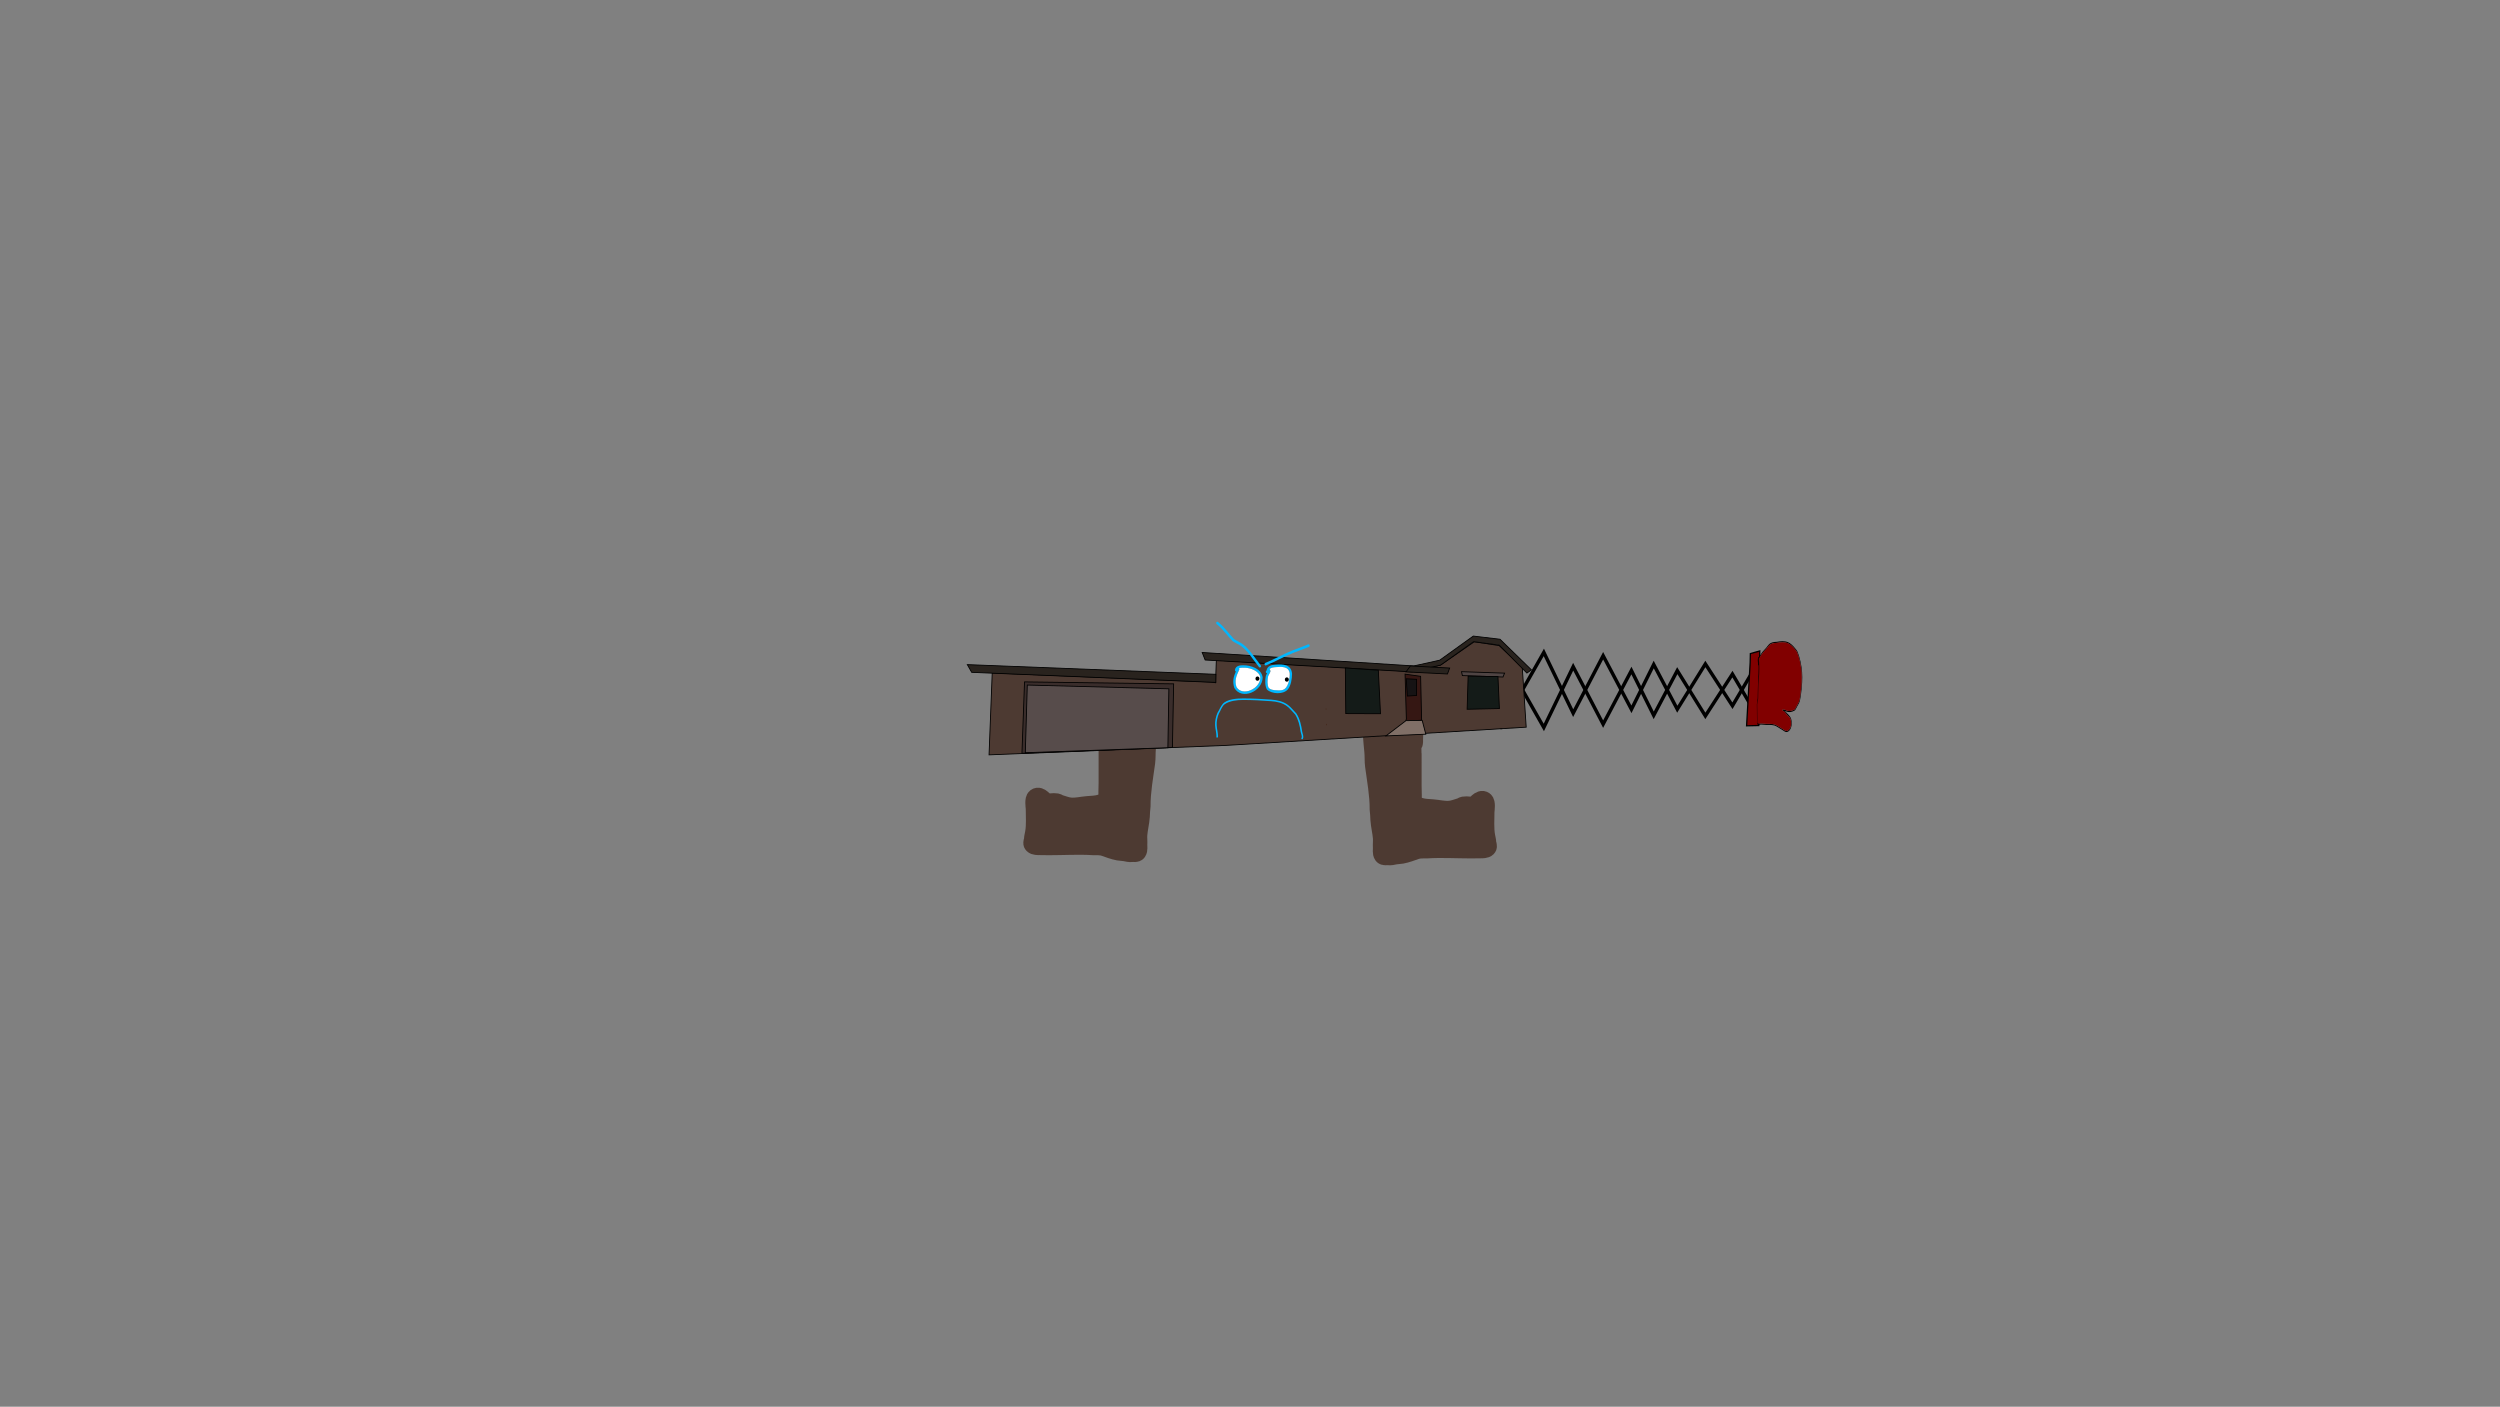 <svg version="1.1" xmlns="http://www.w3.org/2000/svg" xmlns:xlink="http://www.w3.org/1999/xlink" width="2878.25" height="1619.58" viewBox="0,0,2878.25,1619.58"><rect x="0" y="0" width="2878.25" height="1619.58" fill="#808080" stroke="none"/><g transform="translate(1117.373,629.809)"><g data-paper-data="{&quot;isPaintingLayer&quot;:true}" fill-rule="nonzero" stroke-linejoin="miter" stroke-miterlimit="10" stroke-dasharray="" stroke-dashoffset="0" style="mix-blend-mode: normal"><g><path d="M610.893,207.727l49.14,-86.44l33.802,69.972l34.484,-66.135l32.567,61.712l25.66,-51.587l27.131,51.48l32.331,-52.12l31.175,48.123l23.795,-40.289" fill="none" stroke="#000000" stroke-width="4" stroke-linecap="round"/><path d="M900.977,186.57l-23.795,-40.289l-31.175,48.123l-32.331,-52.12l-27.131,51.48l-25.66,-51.587l-32.567,61.712l-34.484,-66.135l-33.802,69.972l-49.14,-86.44" data-paper-data="{&quot;index&quot;:null}" fill="none" stroke="#000000" stroke-width="4" stroke-linecap="round"/><path d="M897.826,122.673l10.794,-3.038l-1.103,85.853l-14.025,0.32l4.097,-72.744z" fill="#810000" stroke="#000000" stroke-width="1.5" stroke-linecap="round"/><path d="M907.044,136.254c-0.311,0 -0.311,-0.63 -0.311,-0.63l0.001,-0.595c-0.196,-2.755 -0.843,-5.864 0.158,-7.867l-0.068,-0.138l0.236,-0.48c0.056,-0.114 0.134,-0.185 0.22,-0.185c0.139,0 0.257,0.186 0.296,0.441c1.443,-1.745 2.732,-4.199 4.14,-6.03c1.393,-1.81 2.961,-3.071 4.376,-4.816c1.02,-1.257 2.021,-2.794 3.09,-3.862c2.843,-2.843 6.03,-2.77 9.116,-3c4.128,-0.73 8.605,-1.245 12.699,0.377c2.919,1.161 5.815,3.937 8.341,7.091c1.065,1.33 2.069,2.237 2.89,4.243c2.594,6.374 4.433,14.86 5.112,23.003c0.63,7.629 -0.081,16.977 -1.075,24.387c-0.439,2.742 -0.716,5.9 -1.353,8.478c-0.712,2.88 -1.85,4.384 -2.989,6.428c-0.939,1.685 -1.738,3.69 -2.836,4.945c-3.442,2.02 -7.379,2.881 -10.875,0.748c-0.257,-0.079 -0.508,-0.168 -0.758,-0.25c0.258,0.271 0.481,0.539 0.631,0.731c2.07,2.669 4.965,4.277 6.546,8.156c0.436,1.112 0.52,2.126 0.665,3.504c0.766,7.288 -2.658,12.056 -5.939,12.057c-1.616,-0.008 -2.998,-1.322 -4.513,-2.266c-2.235,-1.394 -4.447,-2.729 -6.676,-4.066c-3.72,-2.24 -7.654,-1.821 -11.503,-1.821c-2.173,-0.002 -4.328,-0.48 -6.47,-0.48c-1.205,0 -2.747,0.579 -3.899,-0.005c-1.204,-0.207 -0.824,-3.072 -0.824,-4.942c0,-6.088 -0.158,-12.253 -0.157,-18.399c0.12,-2.442 0.845,-4.518 0.947,-6.939c0.213,-5.037 0.071,-10.127 0.315,-15.186c0.583,-8.209 1.154,-16.973 0.725,-25.294c-0.149,-1.484 -0.26,-2.919 -0.307,-4.397c-0.062,0.286 -0.113,0.568 -0.114,0.818c-0.006,1.446 0.366,3.406 0.472,4.922l0.001,0.684c0,0 -0,0.63 -0.311,0.63zM938.349,187.565c3.388,2.057 7.159,1.228 10.499,-0.681c1.025,-1.176 1.787,-3.154 2.667,-4.732c1.08,-1.937 2.167,-3.313 2.842,-6.043c0.621,-2.509 0.886,-5.605 1.314,-8.274c0.97,-7.201 1.68,-16.401 1.057,-23.816c-0.66,-7.929 -2.452,-16.204 -4.978,-22.411c-0.767,-1.897 -1.733,-2.719 -2.737,-3.972c-2.463,-3.074 -5.288,-5.796 -8.135,-6.928c-4.038,-1.611 -8.469,-1.073 -12.541,-0.355c-2.999,0.225 -6.116,0.108 -8.879,2.872c-1.051,1.051 -2.038,2.572 -3.042,3.809c-1.411,1.738 -2.975,2.995 -4.363,4.8c-1.516,1.97 -2.891,4.593 -4.457,6.392c0.024,1.765 0.147,3.432 0.322,5.18c0.435,8.45 -0.14,17.296 -0.722,25.636c-0.243,5.057 -0.089,10.158 -0.315,15.19c-0.108,2.404 -0.828,4.441 -0.944,6.847c0.001,5.689 0.151,11.456 0.158,17.076c0.001,1.027 -0.302,5.145 0.279,4.952c1.128,0.572 2.639,-0.005 3.823,-0.005c2.144,0 4.296,0.482 6.47,0.48c3.912,0 7.899,-0.404 11.68,1.873c2.229,1.348 4.445,2.673 6.682,4.071c1.448,0.904 2.784,2.219 4.329,2.21c2.89,0.001 6.013,-4.043 5.331,-10.533c-0.122,-1.158 -0.159,-2.062 -0.538,-2.969c-0.988,-2.479 -2.361,-3.25 -3.73,-4.6c-1.104,-1.088 -2.056,-2.814 -3.169,-3.874c-0.596,-0.568 -1.208,-0.891 -1.804,-1.363l-0.011,0.13l-0.468,-0.158c-0.15,-0.045 -0.265,-0.307 -0.265,-0.624c0,-0.348 0.139,-0.63 0.311,-0.63h0.297c1.049,-0.333 2.005,0.134 3.037,0.452z" fill="#000000" stroke="none" stroke-width="0.5" stroke-linecap="butt"/><path d="M935.318,187.153l-0.297,0c-0.172,0 -0.311,0.283 -0.311,0.631c0,0.316 0.105,0.497 0.255,0.542l0.467,0.159l0.011,-0.13c0.597,0.472 1.206,0.796 1.802,1.364c1.113,1.06 2.063,2.788 3.167,3.876c1.369,1.35 2.741,2.123 3.728,4.602c0.379,0.907 0.44,1.88 0.562,3.039c0.682,6.49 -2.446,10.539 -5.336,10.539c-1.545,0.009 -2.885,-1.304 -4.333,-2.209c-2.237,-1.398 -4.459,-2.723 -6.688,-4.07c-3.781,-2.277 -7.777,-1.88 -11.689,-1.88c-2.174,0.002 -4.329,-0.485 -6.473,-0.485c-1.184,0 -2.696,0.574 -3.824,0.002c-0.581,0.194 -0.278,-3.927 -0.28,-4.954c-0.007,-5.62 -0.16,-11.396 -0.16,-17.085c0.116,-2.406 0.835,-4.447 0.943,-6.851c0.226,-5.032 0.071,-10.145 0.315,-15.202c0.582,-8.34 1.16,-17.205 0.725,-25.655c-0.175,-1.748 -0.297,-3.418 -0.321,-5.183c1.567,-1.799 2.944,-4.428 4.46,-6.398c1.388,-1.804 2.955,-3.067 4.366,-4.805c1.004,-1.237 1.993,-2.76 3.044,-3.812c2.764,-2.764 5.887,-2.651 8.886,-2.876c4.072,-0.717 8.513,-1.253 12.551,0.358c2.847,1.132 5.678,3.86 8.14,6.935c1.004,1.253 1.971,2.078 2.739,3.976c2.526,6.207 4.322,14.498 4.983,22.427c0.623,7.415 -0.087,16.634 -1.057,23.835c-0.428,2.67 -0.694,5.772 -1.315,8.281c-0.675,2.73 -1.764,4.112 -2.843,6.049c-0.88,1.578 -1.643,3.561 -2.669,4.737c-3.34,1.909 -7.118,2.751 -10.506,0.693c-1.032,-0.319 -1.991,-0.783 -3.041,-0.449z" data-paper-data="{&quot;noHover&quot;:false,&quot;origItem&quot;:[&quot;Path&quot;,{&quot;applyMatrix&quot;:true,&quot;segments&quot;:[[[1278.80658,372.44053],[-0.38508,-0.63754],[1.26441,4.11442]],[[1282.72519,371.07819],[-1.24651,3.81851],[0.38275,-2.35254]],[[1283.72067,361.61517],[-0.32831,3.15573],[0.40295,-3.87317]],[[1284.7814,349.53001],[-0.25205,5.45951],[0.23169,-5.01858]],[[1285.27173,332.98145],[-0.15964,5.33947],[0.36201,-14.40271]],[[1285.6664,285.34894],[0.23256,14.83037],[-0.24652,-15.8579]],[[1283.80829,240.52751],[0.94276,12.41312],[-0.28641,-3.79454]],[[1282.7868,232.58297],[0.37473,2.50649],[-0.91925,-6.14861]],[[1279.75054,218.72723],[1.06247,2.26342],[-1.50709,-3.22276]],[[1275.0697,218.01632],[1.5198,-1.43432],[-1.11935,0.45065]],[[1271.75544,223.76036],[1.03156,-5.52769],[-0.39244,2.1029]],[[1270.62012,231.37755],[0.37463,-2.47393],[-0.52655,3.47547]],[[1268.99155,240.97694],[0.51822,-3.60879],[-0.56583,3.94039]],[[1267.32785,253.76022],[0.58481,-3.59742],[0.00877,3.52921]],[[1267.44792,264.12014],[-0.06532,-3.49586],[0.16236,16.90021]],[[1267.17846,315.39197],[0.21724,-16.68056],[-0.09083,10.11415]],[[1267.06078,345.77188],[0.08453,-10.06322],[-0.04039,4.80836]],[[1266.70861,359.4654],[0.04324,-4.8117],[0.00036,11.3771]],[[1266.76756,393.61675],[-0.00243,-11.24026],[0.00044,2.05312]],[[1266.87162,403.52044],[-0.21696,0.38713],[0.42107,1.14454]],[[1268.29849,403.51099],[-0.44199,0],[0.80021,0]],[[1270.71334,404.47025],[-0.8114,0.00445],[1.46003,0]],[[1275.07294,408.21637],[-1.4112,-4.55363],[0.8321,2.69511]],[[1277.56716,416.3574],[-0.83495,-2.79542],[0.54028,1.80887]],[[1279.18311,420.77759],[-0.57674,0.0179],[1.07868,0.00156]],[[1281.17296,399.71074],[0.25454,12.98061],[-0.04543,-2.31696]],[[1280.97203,393.7729],[0.1415,1.81481],[-0.3686,-4.95812]],[[1279.57987,384.57315],[0.51107,2.69986],[-0.41191,-2.17604]],[[1278.39713,376.82516],[0.41528,2.12037],[-0.22243,-1.13572]],[[1277.72368,374.09957],[0.22266,0.94381],[0,0]],[1277.71968,374.36028],[[1277.54511,374.04393],[0,0],[-0.0559,-0.09028]],[[1277.44632,372.79674],[0,0.63291],[0,-0.6964]],[[1277.5623,371.5358],[-0.06405,0],[0,0]],[[1277.67308,371.5358],[0,0],[0.39156,-0.66634]]],&quot;closed&quot;:true}]}" fill="#810000" stroke="none" stroke-width="0.5" stroke-linecap="butt"/></g><path d="M-1117.373,989.77v-1619.58h2878.25v1619.58z" fill="none" stroke="#000000" stroke-width="0" stroke-linecap="butt"/><path d="M508.338,237.511c0,12.608 0,25.216 0,37.824c0,6.807 0.65,13.993 -0.213,20.752c3.098,0.997 6.021,2.498 9.138,3.435c5.126,1.541 9.741,1.51 14.944,1.928c6.579,0.528 12.993,2.263 19.662,1.646c3.98,-0.368 8.282,-2.024 12.091,-3.163c1.381,-0.413 2.554,-1.438 3.968,-1.714c3.545,-0.692 7.6,0.736 11.1,0c3.412,-0.718 7.898,-8.843 12.128,-5.774c2.417,1.754 1.304,9.403 1.048,12.219c0.005,9.171 -0.817,18.981 0.773,28.075c0.442,2.526 1.181,5.025 1.262,7.588c0.058,1.822 1.547,4.162 0.269,5.461c-1.755,1.784 -4.83,1.387 -7.313,1.697c-0.026,0.003 -9.783,0.003 -10.817,0.003c-16.941,-0 -33.945,-1.086 -50.866,-0.028c-3.842,0.005 -8.931,-0.182 -12.706,1.103c-5.357,1.824 -10.74,3.999 -16.48,5.046c-2.453,0.447 -4.975,0.419 -7.435,0.828c-4.028,0.67 -4.286,1.239 -8.305,0.862c-1.84,-0.172 -4.421,0.619 -5.469,-0.903c-1.588,-2.305 -0.729,-5.554 -0.903,-8.347c-0.233,-3.745 0.312,-7.517 0.011,-11.257c-0.566,-7.008 -2.398,-13.943 -2.874,-20.962c-0.271,-3.989 -0.268,-8.007 -0.829,-11.966c0.032,-16.679 -3.087,-33.408 -5.325,-49.967c-0.726,-5.368 -0.28,-10.739 -0.808,-16.129c-1.351,-13.773 -2.511,-27.442 -2.506,-41.315c-0.417,-5.9 -1.51,-11.505 -2.758,-17.288c-0.277,-1.283 -1.002,-2.518 -0.922,-3.828c0.132,-2.172 -0.436,-5.436 1.542,-6.344c2.252,-1.034 4.717,1.526 7.034,2.405c5.68,2.154 11.126,3.653 17.016,5.23c5.588,1.496 11.297,3.957 17.129,4.305c1.784,0.106 7.365,-0.344 8.362,0.71c1.639,1.733 1.712,4.515 1.93,6.89c0.152,1.653 -0.65,3.26 -0.847,4.909c-0.57,4.795 -0.346,9.098 0.022,13.885c0.003,5.406 -0.413,10.756 -0.409,16.152v3.289c0,0 0,2.273 -1.952,2.916c0.109,3.347 0.308,6.676 0.308,9.829z" fill="#4d3a32" stroke="#4d3a32" stroke-width="22" stroke-linecap="butt"/><path d="M158.732,223.982c-1.952,-0.643 -1.952,-2.916 -1.952,-2.916v-3.289c0.004,-5.396 -0.412,-10.746 -0.409,-16.152c0.368,-4.787 0.592,-9.09 0.022,-13.885c-0.196,-1.649 -0.998,-3.255 -0.847,-4.909c0.218,-2.375 0.291,-5.157 1.93,-6.89c0.997,-1.054 6.578,-0.604 8.362,-0.71c5.833,-0.348 11.541,-2.809 17.129,-4.305c5.889,-1.577 11.336,-3.076 17.016,-5.23c2.317,-0.879 4.783,-3.439 7.034,-2.405c1.978,0.908 1.409,4.172 1.542,6.344c0.08,1.31 -0.645,2.545 -0.922,3.828c-1.248,5.784 -2.341,11.388 -2.758,17.288c0.005,13.873 -1.155,27.541 -2.506,41.315c-0.529,5.39 -0.083,10.762 -0.808,16.129c-2.239,16.559 -5.357,33.288 -5.325,49.967c-0.561,3.959 -0.558,7.977 -0.829,11.966c-0.477,7.019 -2.309,13.954 -2.874,20.962c-0.302,3.74 0.244,7.512 0.011,11.257c-0.174,2.793 0.685,6.043 -0.903,8.347c-1.048,1.522 -3.63,0.731 -5.469,0.903c-4.019,0.377 -4.278,-0.192 -8.305,-0.862c-2.46,-0.409 -4.982,-0.381 -7.435,-0.828c-5.74,-1.047 -11.124,-3.222 -16.48,-5.046c-3.775,-1.285 -8.864,-1.098 -12.706,-1.103c-16.921,-1.058 -33.925,0.028 -50.866,0.028c-1.034,0 -10.791,0.001 -10.817,-0.003c-2.483,-0.31 -5.557,0.087 -7.313,-1.697c-1.278,-1.299 0.212,-3.639 0.269,-5.461c0.081,-2.563 0.821,-5.062 1.262,-7.588c1.59,-9.094 0.768,-18.904 0.773,-28.075c-0.256,-2.816 -1.369,-10.465 1.048,-12.219c4.23,-3.069 8.716,5.056 12.128,5.774c3.501,0.736 7.556,-0.692 11.1,0c1.414,0.276 2.588,1.302 3.968,1.714c3.809,1.138 8.111,2.795 12.091,3.163c6.669,0.616 13.082,-1.118 19.662,-1.646c5.204,-0.418 9.819,-0.386 14.944,-1.928c3.116,-0.937 6.04,-2.439 9.138,-3.435c-0.863,-6.759 -0.213,-13.945 -0.213,-20.752c0,-12.608 0,-25.216 0,-37.824c0,-3.153 0.198,-6.482 0.308,-9.829z" fill="#4d3a32" stroke="#4d3a32" stroke-width="22" stroke-linecap="butt"/><path d="M482.44,108.412c-0.075,0.171 -0.289,0.32 -0.636,0.46c0.077,-0.166 0.287,-0.324 0.636,-0.46z" fill="#3a3b3a" stroke="none" stroke-width="1" stroke-linecap="butt"/><path d="M392.64,215.813c1.017,0.446 1.063,0.742 0.18,1.82c-0.156,-0.525 -0.175,-1.088 -0.18,-1.82z" fill="#432618" stroke="none" stroke-width="1" stroke-linecap="butt"/><path d="M392.236,201.301c0.95,0.327 0.996,0.584 0.16,1.426c-0.147,-0.4 -0.16,-0.832 -0.16,-1.426z" fill="#432618" stroke="none" stroke-width="1" stroke-linecap="butt"/><path d="M282.081,156.233l0.911,-25.953l224.474,12.977l33.466,-7.285l38.93,-26.864l28.685,4.326l26.636,24.512l4.553,69.437l-344.983,20.945l-273.421,10.928l3.643,-94.252l251.338,10.321z" data-paper-data="{&quot;index&quot;:null}" fill="#4d3a32" stroke="#000000" stroke-width="1" stroke-linecap="round"/><path d="M59.201,237.433l2.96,-82.186l171.657,2.277l-1.366,73.079z" data-paper-data="{&quot;index&quot;:null}" fill="#3a2d2b" stroke="#000000" stroke-width="1" stroke-linecap="round"/><path d="M63.071,236.75l2.277,-77.86l163.005,4.326l-1.138,67.843z" data-paper-data="{&quot;index&quot;:null}" fill="#574c4b" stroke="#000000" stroke-width="1" stroke-linecap="round"/><path d="M282.461,155.854l-281.122,-11.611l-5.009,-8.879l286.094,11.155z" data-paper-data="{&quot;index&quot;:null}" fill="#29231e" stroke="#000000" stroke-width="1" stroke-linecap="round"/><path d="M266.716,121.401l243.597,15.481l29.824,-6.602l38.702,-27.775l30.734,3.643l36.198,35.287l-5.236,3.643l-31.873,-32.1l-29.444,-4.098l-38.095,27.092l-33.011,7.74l-237.982,-13.66z" data-paper-data="{&quot;index&quot;:null}" fill="#29231e" stroke="#000000" stroke-width="1" stroke-linecap="round"/><path d="M506.412,136.9l45.183,2.411l-2.524,6.83l-47.707,-2.411z" data-paper-data="{&quot;index&quot;:null}" fill="#29231e" stroke="#000000" stroke-width="1" stroke-linecap="round"/><path d="M501.768,197.736l-1.492,-51.396l17.906,2.487l1.161,50.567l-18.237,0.995z" data-paper-data="{&quot;index&quot;:null}" fill="#351713" stroke="#000000" stroke-width="1" stroke-linecap="round"/><path d="M520.005,199.56l4.145,15.916l-45.925,1.99l23.045,-17.574z" data-paper-data="{&quot;index&quot;:null}" fill="#806f67" stroke="#000000" stroke-width="1" stroke-linecap="round"/><path d="M501.602,151.646l11.937,0.663v18.569l-10.611,0.663z" data-paper-data="{&quot;index&quot;:null}" fill="#161314" stroke="#000000" stroke-width="1" stroke-linecap="round"/><path d="M469.493,141.846l2.487,50.07l-39.956,-0.166l-0.497,-52.556z" data-paper-data="{&quot;index&quot;:null}" fill="#141b18" stroke="#000000" stroke-width="1" stroke-linecap="round"/><path d="M613.015,149.638l-46.754,-1.658l-0.995,-4.476l49.572,1.658z" data-paper-data="{&quot;index&quot;:null}" fill="#4f4443" stroke="#000000" stroke-width="1" stroke-linecap="round"/><path d="M607.212,149.141l1.658,36.806l-37.138,0.829l1.161,-38.132z" data-paper-data="{&quot;index&quot;:null}" fill="#141b18" stroke="#000000" stroke-width="1" stroke-linecap="round"/><path d="M409.451,203.379c1.236,0.542 1.292,0.902 0.219,2.211c-0.189,-0.638 -0.212,-1.322 -0.219,-2.211z" fill="#432618" stroke="none" stroke-width="1" stroke-linecap="butt"/><path d="M408.96,185.75c1.154,0.397 1.21,0.709 0.194,1.732c-0.178,-0.486 -0.195,-1.011 -0.194,-1.732z" fill="#432618" stroke="none" stroke-width="1" stroke-linecap="butt"/><path d="M367.352,174.802c0.093,0.041 0.097,0.135 0.094,0.372c-0.1,0.048 -0.202,-0.04 -0.279,-0.147c-0.016,-0.023 0.061,-0.113 0.185,-0.225z" fill="#562b17" stroke="none" stroke-width="1" stroke-linecap="butt"/><path d="M341.47,145.25c-0.332,0.056 -0.729,-0.024 -1.127,-0.453c-0.977,-1.055 0,-2.109 0,-2.109l0.272,-0.289c0.056,-0.053 0.112,-0.108 0.168,-0.164c-0.013,-0.255 0.026,-0.443 0.026,-0.443c1.186,-5.213 6.071,-6.011 10.45,-6.405c8.167,-0.735 18.024,-0.474 18.923,10.463c0.001,5.536 -1.223,14.025 -5.084,18.277c-5.353,5.896 -18.363,5.15 -23.827,-0.08c-2.427,-4.169 -2.345,-10.988 -1.294,-15.771c0.112,-0.509 0.811,-1.88 1.494,-3.026zM344.285,140.663c0.348,0.346 0.702,0.925 1.059,1.815c0.519,1.292 -2.362,5.024 -2.678,6.491c-0.802,3.719 -1.174,9.861 0.717,13.152c1.964,1.889 4.342,2.328 6.939,2.55c2.963,0.253 6.293,0.607 9.18,-0.297c6.328,-1.981 7.917,-12.482 7.918,-18.401c-0.629,-8.86 -9.624,-8.18 -15.929,-7.614c-2.297,0.206 -5.65,0.356 -7.206,2.304z" fill="#00b7ff" stroke="none" stroke-width="0.5" stroke-linecap="butt"/><path d="M351.467,138.263c6.305,-0.566 15.41,-1.187 16.038,7.673c-0.002,5.919 -1.642,16.55 -7.969,18.531c-2.887,0.904 -6.283,0.551 -9.246,0.298c-2.596,-0.222 -5.013,-0.689 -6.977,-2.578c-1.891,-3.291 -1.54,-9.517 -0.738,-13.236c0.316,-1.467 3.219,-5.246 2.7,-6.538c-0.357,-0.89 -0.708,-1.472 -1.057,-1.818c1.556,-1.949 4.951,-2.125 7.248,-2.332z" fill="#ffffff" stroke="none" stroke-width="0.5" stroke-linecap="butt"/><path d="M305.462,143.205c-1.162,-0.264 -1.038,-1.599 -1.038,-1.599c0.751,-5.01 5.527,-5.498 9.586,-5.501c8.454,-0.006 20.717,3.619 22.322,13.841c-0.03,16.223 -23.986,26.809 -32.603,12.36c-2.378,-7.458 -1.03,-12.728 1.733,-19.102zM309.097,139.568c0.778,0.703 0.284,1.768 0.284,1.768l-0.168,0.362c-3.195,6.87 -5.317,11.713 -2.994,19.316c6.902,11.598 27.388,2.122 27.357,-10.821c-1.107,-7.33 -10.941,-10.895 -17.111,-11.106c-1.462,-0.05 -5.102,-0.349 -7.368,0.482z" fill="#00b7ff" stroke="none" stroke-width="0.5" stroke-linecap="butt"/><path d="M316.444,138.989c6.17,0.211 16.116,3.857 17.223,11.187c0.032,12.943 -20.625,22.485 -27.527,10.888c-2.323,-7.603 -0.187,-12.566 3.008,-19.436l0.169,-0.363c0,0 0.498,-1.07 -0.28,-1.772c2.266,-0.83 5.945,-0.553 7.407,-0.503z" fill="#ffffff" stroke="none" stroke-width="0.5" stroke-linecap="butt"/><path d="M328.036,151.49c0,-1.373 1.031,-2.486 2.304,-2.486c1.272,0 2.304,1.113 2.304,2.486c0,1.373 -1.031,2.486 -2.304,2.486c-1.272,0 -2.304,-1.113 -2.304,-2.486z" fill="#000000" stroke="none" stroke-width="0.5" stroke-linecap="butt"/><path d="M361.868,152.53c0,-1.373 1.031,-2.486 2.304,-2.486c1.272,0 2.304,1.113 2.304,2.486c0,1.373 -1.031,2.486 -2.304,2.486c-1.272,0 -2.304,-1.113 -2.304,-2.486z" fill="#000000" stroke="none" stroke-width="0.5" stroke-linecap="butt"/><path d="M283.122,86.508c0.885,-1.146 1.947,-0.191 1.947,-0.191l0.95,0.856c6.269,5.133 11.662,12.873 17.439,18.81c3.01,1.987 6.333,3.296 9.293,5.354c8.115,5.645 15.078,17.059 21.401,24.854c0,0 0.91,1.122 -0.13,2.104c-1.04,0.982 -1.951,-0.14 -1.951,-0.14c-6.105,-7.529 -12.95,-18.924 -20.823,-24.315c-3.036,-2.078 -6.403,-3.443 -9.474,-5.492c-5.766,-5.863 -11.144,-13.79 -17.413,-18.789l-1.061,-0.951c0,0 -1.062,-0.955 -0.177,-2.1z" fill="#00b7ff" stroke="none" stroke-width="0.5" stroke-linecap="butt"/><path d="M390.346,112.906c0.545,1.371 -0.726,1.958 -0.726,1.958l-1.232,0.568c-5.478,2.201 -11.081,4.165 -16.601,6.332c-10.648,4.177 -20.813,10.129 -31.488,14.456c0,0 -1.294,0.524 -1.78,-0.873c-0.485,-1.396 0.809,-1.92 0.809,-1.92c10.695,-4.319 20.85,-10.283 31.514,-14.467c5.505,-2.158 11.124,-4.099 16.575,-6.322l1.114,-0.517c0,0 1.271,-0.587 1.815,0.783z" fill="#00b7ff" stroke="none" stroke-width="0.5" stroke-linecap="butt"/><path d="M283.596,219.41c-0.864,-0.288 -0.576,-1.152 -0.576,-1.152l0.094,-0.134c0.018,-4.405 -1.308,-8.476 -1.547,-12.901c-0.261,-4.82 0.874,-9.9 2.685,-14.216c2.126,-3.379 3.487,-7.331 6.129,-10.383c4.849,-5.601 16.534,-6.358 23.362,-6.369c10.972,0 21.6,0.623 32.475,1.417c6.827,0.508 13.735,1.957 19.34,6.205c3.65,2.766 6.394,6.539 9.599,9.76c4.102,6.372 5.545,13.288 6.676,20.744c0.434,2.861 2.188,5.719 0.728,8.447c0,0 -0.452,0.791 -1.243,0.339c-0.791,-0.452 -0.339,-1.243 -0.339,-1.243c1.189,-1.881 -0.627,-5.17 -0.947,-7.269c-1.09,-7.14 -2.449,-13.743 -6.296,-19.878c-3.122,-3.104 -5.744,-6.769 -9.278,-9.448c-5.325,-4.037 -11.896,-5.363 -18.374,-5.84c-10.831,-0.813 -21.411,-1.412 -32.34,-1.412c-6.727,-0.012 -15.386,0.938 -21.069,4.852c-3.286,2.263 -4.763,7.688 -6.807,10.919c-1.671,4.002 -2.745,8.786 -2.483,13.261c0.261,4.452 1.529,8.571 1.551,13.014l-0.188,0.711c0,0 -0.288,0.864 -1.152,0.576z" fill="#00b7ff" stroke="none" stroke-width="0.5" stroke-linecap="butt"/></g></g></svg><!--rotationCenter:1437.37278:809.8093100000002-->